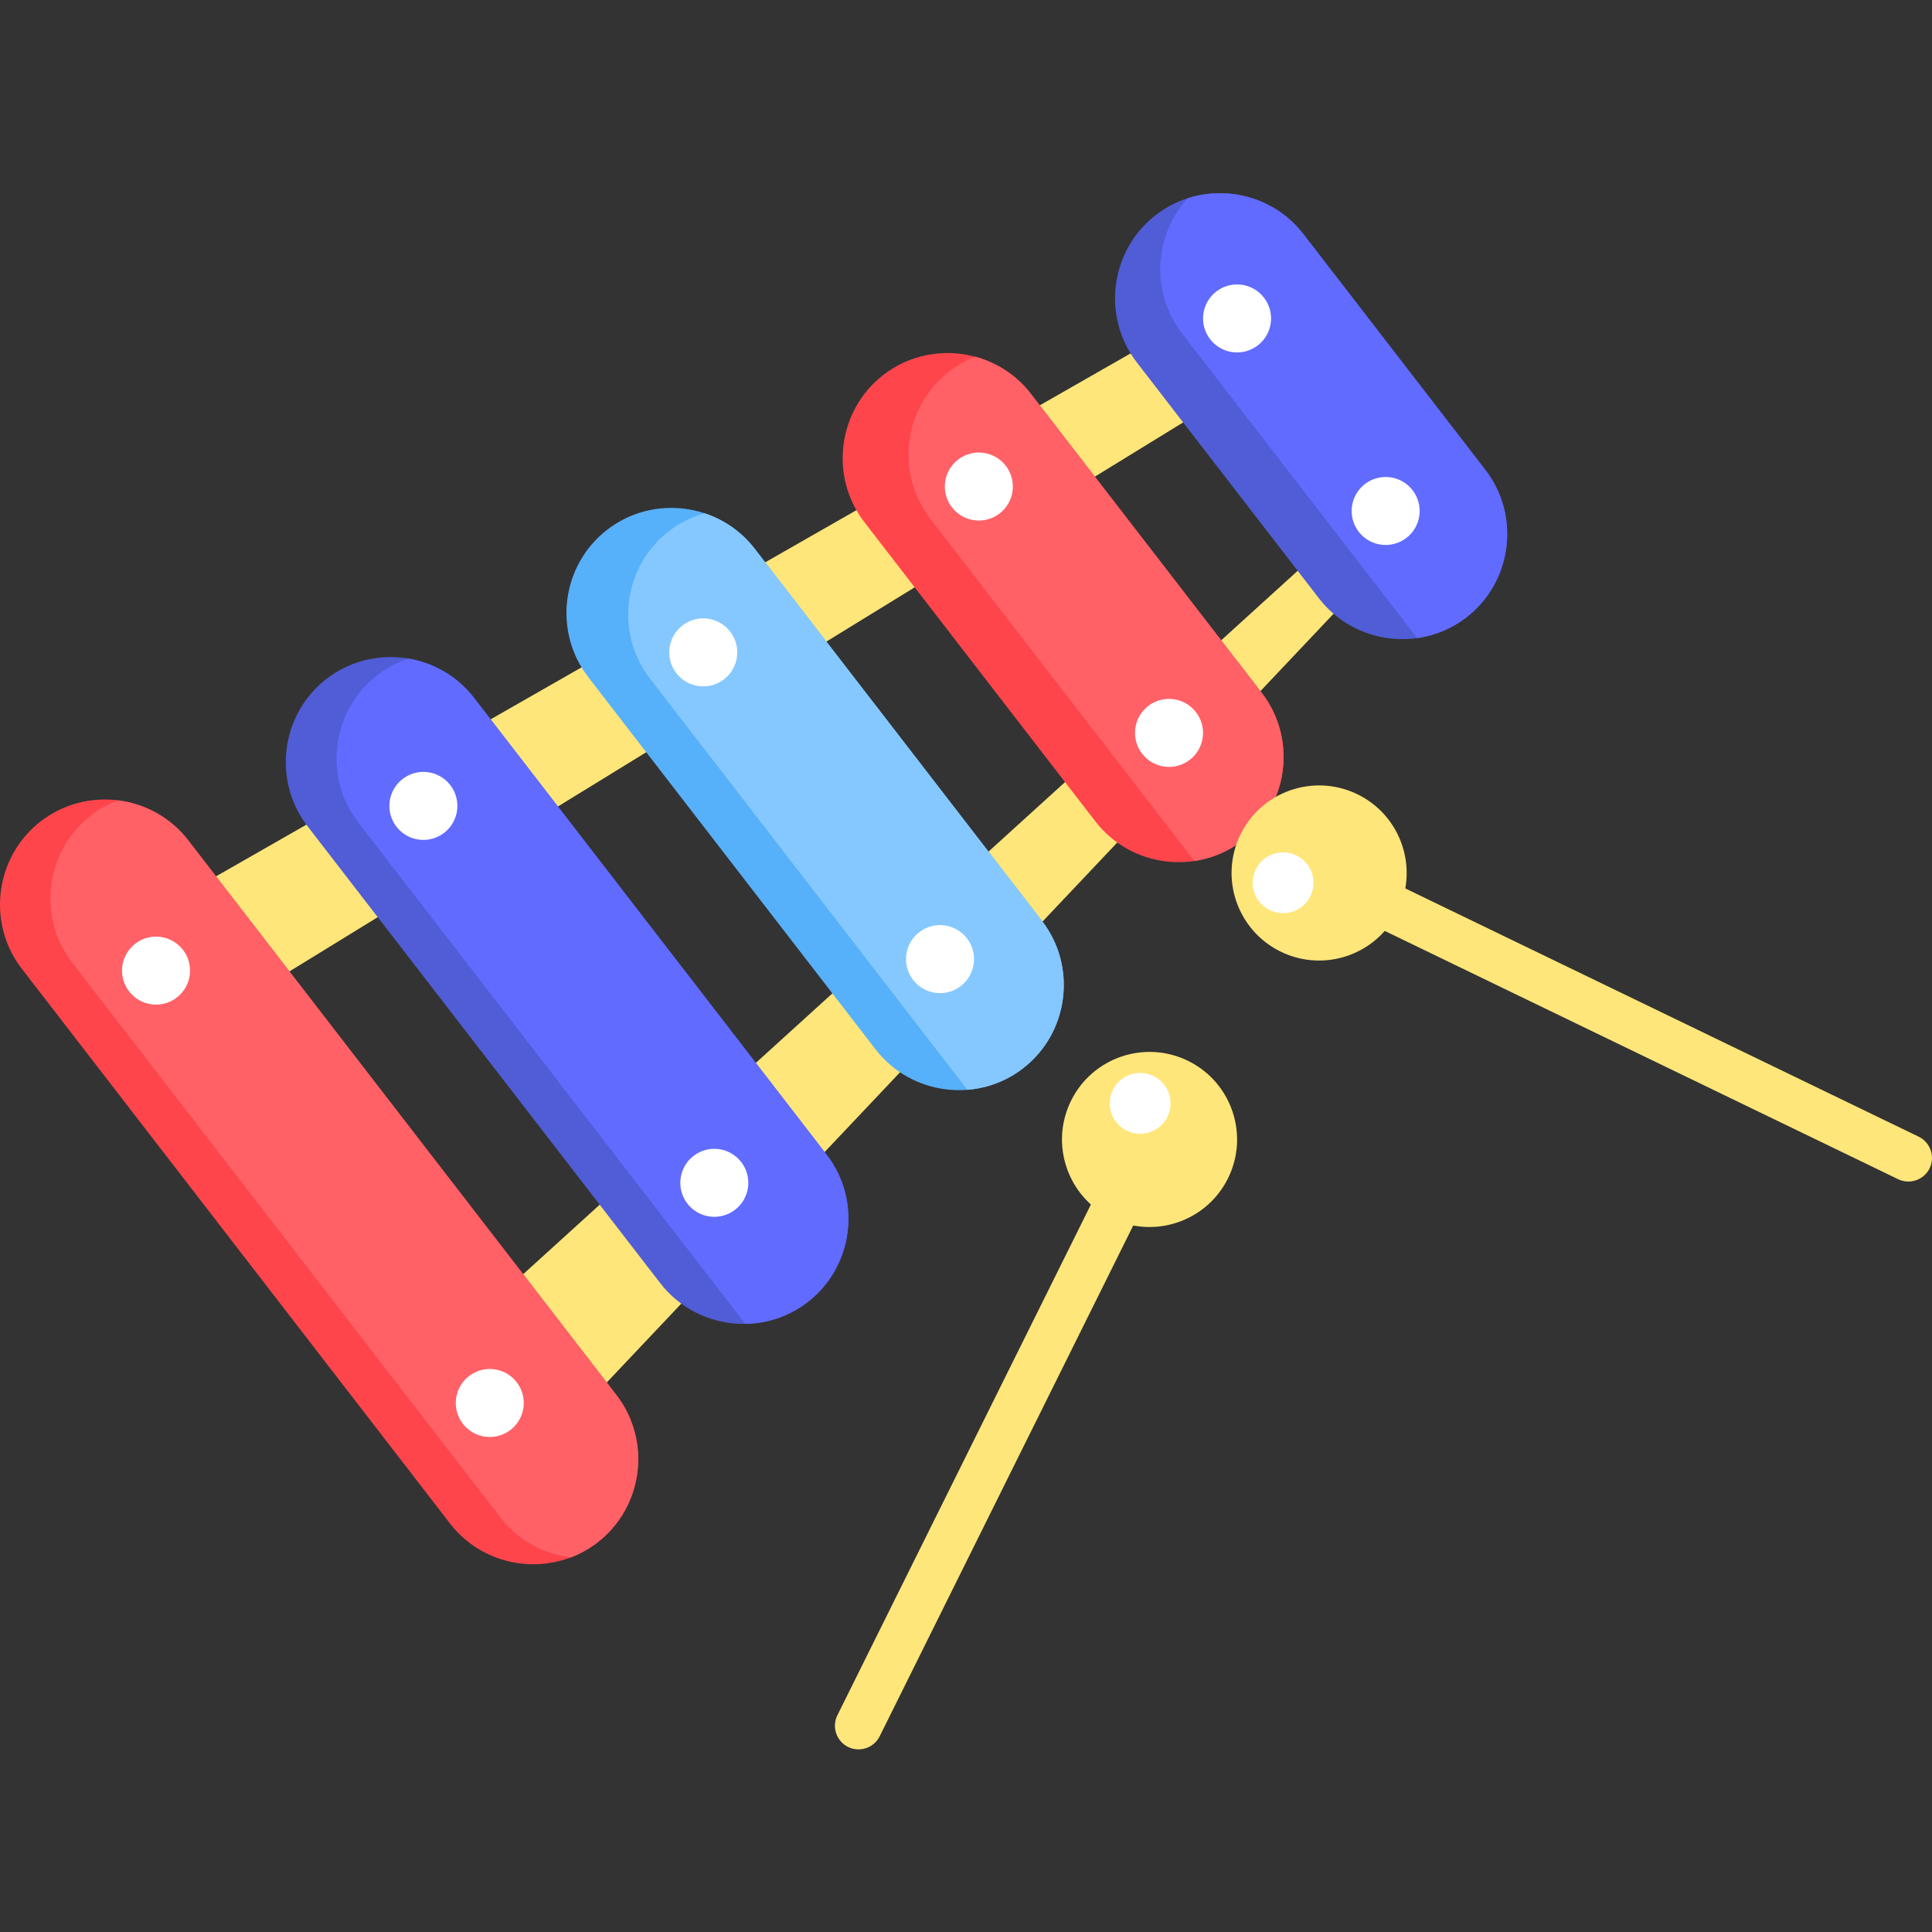 <svg width="100" height="100" viewBox="0 0 100 100" fill="none" xmlns="http://www.w3.org/2000/svg">
<rect x="0" y="0" width="100" height="100" fill="#333333" stroke="none"/>
<path d="M6.415 48.085L66.35 13.815L68.71 17.275L10.567 52.992L6.415 48.085Z" fill="#FFE67A"/>
<path d="M22.858 69.786L72.297 24.887L73.993 26.513L27.769 75.403L22.858 69.786Z" fill="#FFE67A"/>
<path d="M2.11 42.511C4.479 40.682 7.913 41.124 9.742 43.493L31.906 72.207C33.734 74.576 33.292 78.01 30.923 79.838C28.554 81.667 25.12 81.225 23.292 78.856L1.128 50.142C-0.7 47.773 -0.259 44.339 2.11 42.511Z" fill="#FF454C"/>
<path d="M6.101 41.425C7.495 41.598 8.822 42.301 9.742 43.494L31.907 72.207C33.735 74.576 33.293 78.01 30.924 79.839C30.494 80.171 30.029 80.428 29.544 80.612C28.151 80.44 26.824 79.736 25.903 78.543L3.739 49.83C1.911 47.461 2.353 44.027 4.722 42.199C5.151 41.867 5.617 41.609 6.101 41.425Z" fill="#FF6167"/>
<path d="M16.903 35.136C19.272 33.308 22.706 33.751 24.535 36.119L42.787 59.766C44.616 62.135 44.174 65.569 41.805 67.398C39.436 69.226 36.002 68.784 34.173 66.414L15.92 42.768C14.092 40.399 14.534 36.965 16.903 35.136Z" fill="#505DD6"/>
<path d="M21.144 34.087C22.445 34.308 23.669 34.997 24.535 36.118L42.787 59.765C44.616 62.134 44.174 65.568 41.805 67.397C40.844 68.138 39.709 68.505 38.578 68.524L18.547 42.575C16.719 40.205 17.161 36.772 19.529 34.944C20.028 34.558 20.575 34.273 21.144 34.087Z" fill="#616BFF"/>
<path d="M31.43 27.417C33.799 25.588 37.234 26.03 39.062 28.399L53.934 47.666C55.763 50.035 55.321 53.469 52.952 55.297C50.583 57.127 47.148 56.684 45.32 54.315L30.448 35.047C28.619 32.679 29.061 29.245 31.43 27.417Z" fill="#57B0FA"/>
<path d="M36.466 26.566C37.463 26.893 38.375 27.512 39.062 28.399L53.934 47.667C55.763 50.035 55.32 53.47 52.951 55.299C52.09 55.964 51.088 56.328 50.073 56.409L33.643 35.123C31.815 32.754 32.256 29.319 34.626 27.491C35.19 27.054 35.817 26.748 36.466 26.566Z" fill="#85C8FF"/>
<path d="M45.727 19.402C48.096 17.573 51.531 18.015 53.359 20.384L65.31 35.866C67.138 38.235 66.696 41.669 64.328 43.498C61.959 45.327 58.524 44.884 56.696 42.516L44.745 27.033C42.916 24.664 43.358 21.23 45.727 19.402Z" fill="#FF454C"/>
<path d="M50.48 18.464C51.588 18.763 52.609 19.41 53.359 20.383L65.311 35.865C67.139 38.235 66.697 41.669 64.328 43.498C63.572 44.081 62.71 44.433 61.824 44.565L48.154 26.855C46.326 24.486 46.768 21.052 49.137 19.223C49.557 18.899 50.01 18.648 50.48 18.464Z" fill="#FF6167"/>
<path d="M59.825 11.128C62.194 9.3 65.628 9.741 67.457 12.11L76.883 24.322C78.712 26.691 78.27 30.125 75.901 31.954C73.532 33.782 70.097 33.34 68.269 30.971L58.843 18.76C57.015 16.391 57.456 12.957 59.825 11.128Z" fill="#505DD6"/>
<path d="M61.472 10.262C63.595 9.578 66.022 10.25 67.459 12.11L76.885 24.323C78.713 26.692 78.271 30.126 75.902 31.954C75.134 32.547 74.255 32.901 73.354 33.028L61.18 17.256C59.547 15.141 59.726 12.175 61.472 10.262Z" fill="#616BFF"/>
<path d="M7 48.845C7.77 48.251 8.875 48.393 9.469 49.163C10.064 49.933 9.922 51.038 9.151 51.632C8.382 52.227 7.276 52.084 6.683 51.314C6.089 50.545 6.231 49.44 7 48.845Z" fill="white"/>
<path d="M20.839 40.321C21.608 39.726 22.714 39.868 23.308 40.638C23.901 41.408 23.759 42.514 22.989 43.107C22.22 43.702 21.115 43.559 20.52 42.789C19.927 42.02 20.069 40.915 20.839 40.321Z" fill="white"/>
<path d="M35.325 32.373C36.094 31.779 37.2 31.921 37.794 32.691C38.388 33.46 38.246 34.565 37.476 35.16C36.707 35.754 35.601 35.612 35.007 34.842C34.413 34.072 34.555 32.967 35.325 32.373Z" fill="white"/>
<path d="M49.589 23.79C50.359 23.196 51.464 23.338 52.058 24.107C52.652 24.877 52.51 25.983 51.74 26.577C50.971 27.171 49.865 27.028 49.272 26.259C48.677 25.489 48.819 24.383 49.589 23.79Z" fill="white"/>
<path d="M62.954 15.089C63.724 14.496 64.829 14.638 65.423 15.407C66.018 16.176 65.875 17.282 65.106 17.876C64.336 18.47 63.23 18.327 62.636 17.558C62.043 16.789 62.185 15.684 62.954 15.089Z" fill="white"/>
<path d="M24.275 71.225C25.045 70.631 26.15 70.773 26.744 71.543C27.337 72.312 27.195 73.417 26.426 74.012C25.657 74.606 24.551 74.464 23.957 73.694C23.363 72.924 23.506 71.82 24.275 71.225Z" fill="white"/>
<path d="M35.897 59.829C36.667 59.235 37.772 59.377 38.366 60.147C38.96 60.917 38.818 62.023 38.048 62.616C37.279 63.21 36.173 63.068 35.579 62.298C34.986 61.529 35.128 60.424 35.897 59.829Z" fill="white"/>
<path d="M47.579 48.251C48.349 47.657 49.455 47.799 50.049 48.569C50.643 49.339 50.5 50.443 49.731 51.038C48.962 51.632 47.856 51.49 47.262 50.72C46.668 49.95 46.81 48.845 47.579 48.251Z" fill="white"/>
<path d="M59.432 36.542C60.202 35.947 61.307 36.09 61.901 36.86C62.496 37.629 62.353 38.734 61.584 39.328C60.814 39.923 59.709 39.781 59.115 39.011C58.52 38.242 58.663 37.136 59.432 36.542Z" fill="white"/>
<path d="M70.646 25.055C71.415 24.462 72.521 24.604 73.115 25.373C73.709 26.143 73.567 27.248 72.797 27.842C72.027 28.435 70.922 28.293 70.328 27.524C69.734 26.755 69.876 25.649 70.646 25.055Z" fill="white"/>
<path d="M70.277 46.152C70.57 45.547 71.304 45.292 71.909 45.584L99.311 58.835C99.916 59.127 100.171 59.861 99.879 60.467H99.879C99.585 61.072 98.851 61.328 98.246 61.035L70.844 47.783C70.239 47.492 69.984 46.757 70.277 46.152Z" fill="#FFE67A"/>
<path d="M64.198 43.212C65.287 40.96 67.997 40.017 70.25 41.106C72.503 42.195 73.446 44.905 72.356 47.158C71.267 49.411 68.558 50.354 66.305 49.265C64.052 48.175 63.109 45.466 64.198 43.212Z" fill="#FFE67A"/>
<path d="M64.994 45.006C65.373 44.223 66.315 43.895 67.097 44.274C67.88 44.653 68.207 45.594 67.829 46.377C67.45 47.159 66.509 47.487 65.726 47.108C64.944 46.73 64.617 45.788 64.994 45.006Z" fill="white"/>
<path d="M58.513 60.969C59.115 61.268 59.362 62.004 59.065 62.607L45.532 89.87C45.233 90.473 44.496 90.72 43.894 90.421C43.291 90.122 43.044 89.386 43.342 88.783L56.875 61.52C57.173 60.918 57.91 60.67 58.513 60.969Z" fill="#FFE67A"/>
<path d="M61.514 54.92C63.756 56.033 64.671 58.752 63.559 60.993C62.446 63.235 59.727 64.149 57.485 63.038C55.244 61.925 54.329 59.206 55.441 56.965C56.554 54.723 59.273 53.808 61.514 54.92Z" fill="#FFE67A"/>
<path d="M59.714 55.699C60.493 56.086 60.811 57.031 60.425 57.81C60.037 58.588 59.093 58.906 58.314 58.519C57.536 58.133 57.217 57.188 57.604 56.409C57.991 55.63 58.935 55.313 59.714 55.699Z" fill="white"/>
</svg>
